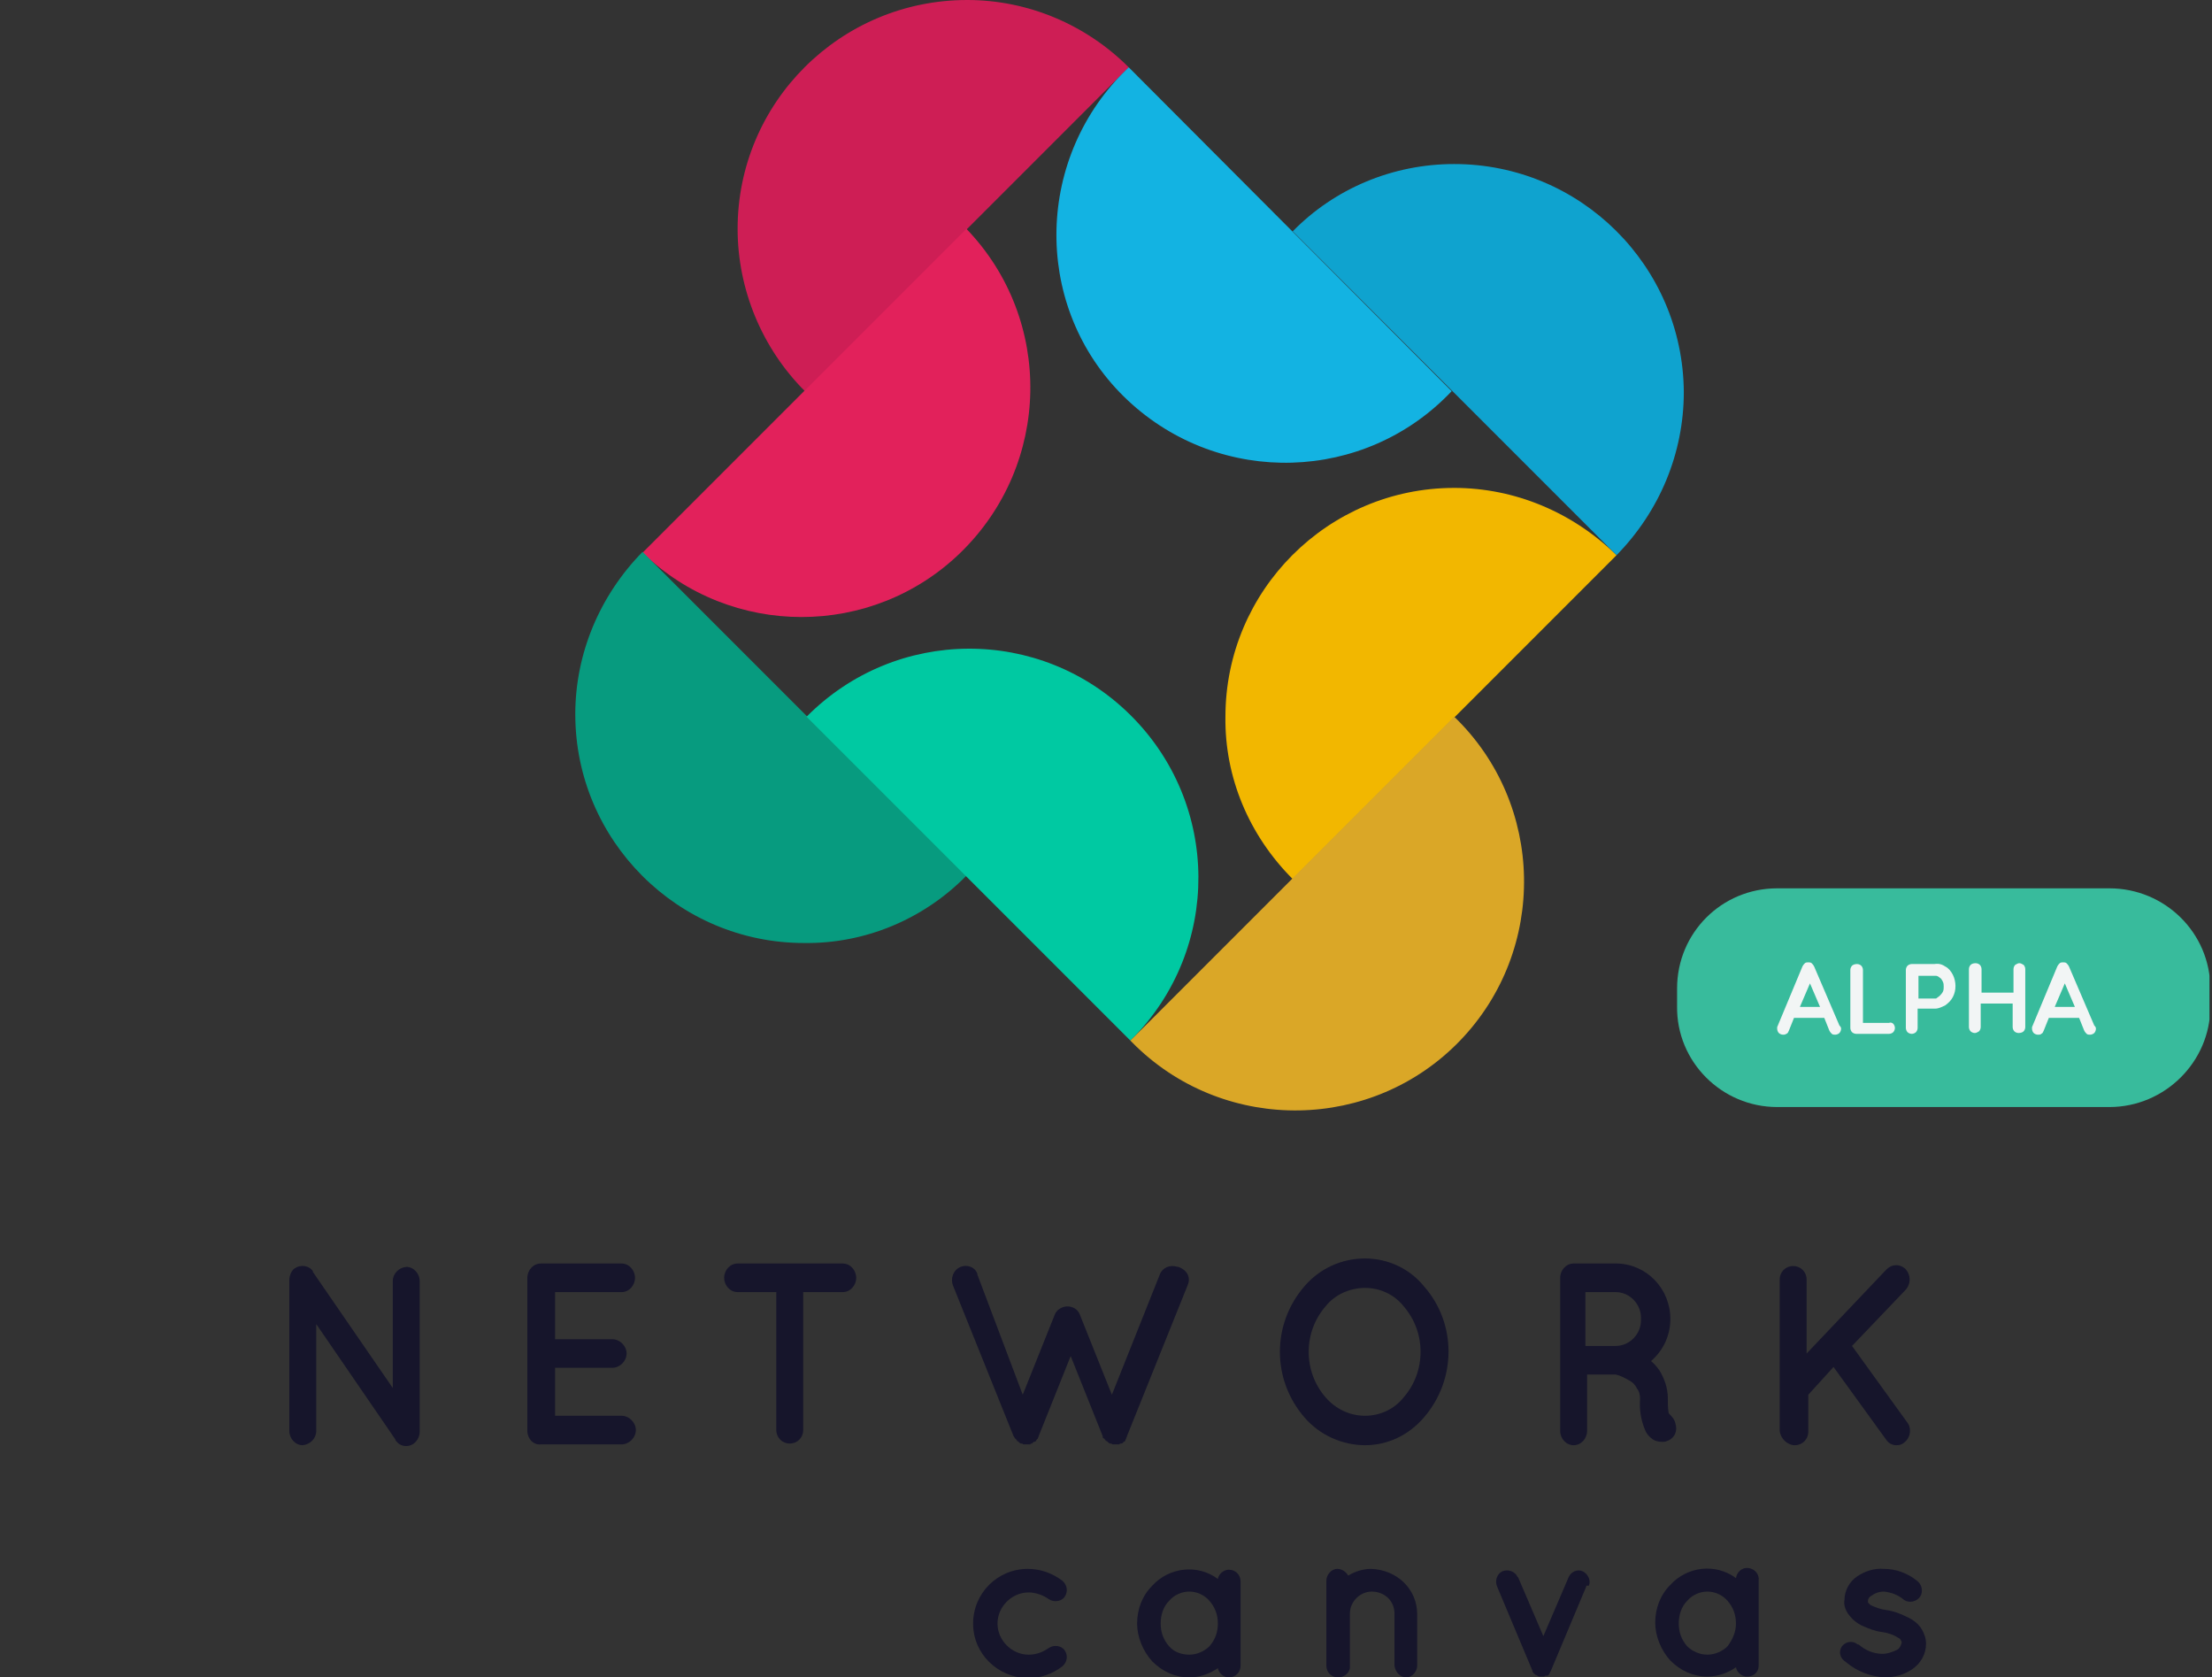 <?xml version="1.0" encoding="utf-8"?>
<!-- Generator: Adobe Illustrator 23.0.3, SVG Export Plug-In . SVG Version: 6.00 Build 0)  -->
<svg version="1.1" id="Layer_1" xmlns="http://www.w3.org/2000/svg" xmlns:xlink="http://www.w3.org/1999/xlink" x="0px" y="0px"
	 viewBox="0 0 263 199.4" style="enable-background:new 0 0 263 199.4;" xml:space="preserve">
<rect x="0" y="0" width="263" height="199.4" fill="#333333" stroke="none"/>
<style type="text/css">
	.st0{fill:#CE1E55;}
	.st1{fill:#E2215B;}
	.st2{fill:#079B7F;}
	.st3{fill:#00C9A2;}
	.st4{fill:#F2B700;}
	.st5{fill:#DAA727;}
	.st6{fill:#0FA3CF;}
	.st7{fill:#13B3E2;}
	.st8{fill:#16152B;}
	.st9{fill:none;}
	.st10{clip-path:url(#SVGID_2_);}
	.st11{clip-path:url(#SVGID_4_);}
	.st12{fill:#38BB9C;}
	.st13{enable-background:new    ;}
	.st14{fill:#F2F5F5;}
</style>
<title>NC-Type and Mark Stacked Neg</title>
<g>
	<path class="st0" d="M87.7,27.2C87.7,12.2,99.9,0,115,0c7.2,0,14.1,2.9,19.2,8L95.7,46.5C90.6,41.4,87.7,34.4,87.7,27.2"/>
	<path class="st1" d="M114.9,27.2c10.4,10.8,10.1,28-0.7,38.5c-10.5,10.2-27.3,10.2-37.8,0L114.9,27.2z"/>
	<path class="st2" d="M95.6,112.1c-15,0-27.2-12.2-27.2-27.2c0-7.2,2.9-14.1,8-19.3l38.5,38.5C109.8,109.3,102.8,112.2,95.6,112.1"
		/>
	<path class="st3" d="M95.9,85.2c10.6-10.7,27.8-10.8,38.5-0.2s10.8,27.8,0.2,38.5c-0.1,0.1-0.2,0.2-0.2,0.2L95.9,85.2z"/>
	<path class="st4" d="M145.7,85.2c0-15,12.2-27.2,27.2-27.2c7.2,0,14.1,2.9,19.3,8l-38.5,38.5C148.5,99.3,145.6,92.4,145.7,85.2"/>
	<path class="st5" d="M172.9,85.2c10.8,10.4,11.1,27.7,0.7,38.5c-10.4,10.8-27.7,11.1-38.5,0.7c-0.2-0.2-0.4-0.4-0.7-0.7L172.9,85.2
		z"/>
	<path class="st6" d="M172.9,19.5c15,0,27.2,12.1,27.3,27.1c0,7.3-2.9,14.2-8,19.4l-38.5-38.5C158.7,22.4,165.6,19.5,172.9,19.5"/>
	<path class="st7" d="M172.6,46.5c-10.3,10.9-27.5,11.4-38.5,1.1S122.8,20,133.1,9.1c0.4-0.4,0.7-0.7,1.1-1.1L172.6,46.5z"/>
	<path class="st8" d="M37.6,170.1c0,0.9-0.7,1.6-1.6,1.7c-0.9,0-1.6-0.8-1.6-1.7c0,0,0,0,0,0v-17.9c0-0.5,0.2-1.1,0.6-1.4
		c0.7-0.5,1.7-0.4,2.2,0.3c0,0,0,0,0,0.1l9.5,13.8v-12.7c0-0.9,0.7-1.6,1.6-1.7c0.9,0,1.6,0.8,1.6,1.7v17.9c0,0.9-0.7,1.7-1.6,1.7
		c-0.5,0-0.9-0.2-1.2-0.6c-0.1-0.1-0.1-0.1-0.1-0.2l-9.4-13.7V170.1z"/>
	<path class="st8" d="M62.7,170.1v-18.2c0-0.9,0.7-1.7,1.6-1.7c0,0,0,0,0,0h9.6c0.9,0,1.6,0.8,1.6,1.7c0,0.9-0.7,1.7-1.6,1.7h-7.9
		v5.6h6.8c0.9,0,1.7,0.8,1.7,1.7c0,0.9-0.8,1.7-1.7,1.7h-6.8v5.7h7.9c0.9,0,1.7,0.8,1.7,1.7c0,0.9-0.8,1.7-1.7,1.7h-9.5
		c-0.1,0-0.1,0-0.1,0l0,0C63.4,171.8,62.7,171,62.7,170.1C62.7,170.1,62.7,170.1,62.7,170.1z"/>
	<path class="st8" d="M100.2,153.6h-4.7v16.4c0,0.9-0.7,1.6-1.6,1.6s-1.6-0.7-1.6-1.6v-16.4h-4.6c-0.9,0-1.6-0.8-1.6-1.7
		c0-0.9,0.7-1.7,1.6-1.7c0,0,0,0,0,0h12.5c0.9,0,1.6,0.8,1.6,1.7C101.8,152.8,101.1,153.6,100.2,153.6z"/>
	<path class="st8" d="M141.2,152.8l-7.2,17.9c0,0.1-0.1,0.2-0.1,0.3l0,0c0,0.1-0.1,0.1-0.1,0.2c0,0.1,0,0.1,0,0.1
		c-0.1,0-0.1,0.1-0.2,0.1l0,0c-0.1,0.1-0.1,0.2-0.3,0.2l0,0l0,0c-0.1,0-0.2,0-0.2,0.1H133c-0.1,0-0.2,0-0.3,0c-0.1,0-0.2,0-0.3,0
		h-0.1c-0.1,0-0.1-0.1-0.2-0.1c0,0,0,0-0.1,0c-0.1,0-0.2-0.1-0.3-0.2l0,0c-0.1-0.1-0.1-0.1-0.2-0.1c0,0,0-0.1-0.1-0.1
		c0-0.1-0.1-0.1-0.1-0.2c-0.1,0-0.1,0-0.1,0c-0.1-0.1-0.1-0.2-0.1-0.3l-3.8-9.5l-3.8,9.5c0,0.1-0.1,0.2-0.1,0.3l0,0l-0.2,0.2
		c0,0.1,0,0.1,0,0.1c-0.1,0-0.1,0.1-0.2,0.1h-0.1c-0.1,0.1-0.2,0.2-0.2,0.2l0,0l0,0c-0.1,0-0.2,0-0.2,0.1h-0.1c-0.1,0-0.2,0-0.3,0
		c-0.1,0-0.2,0-0.3,0h-0.1c-0.1,0-0.1-0.1-0.2-0.1c0,0,0,0-0.1,0c-0.1,0-0.2-0.1-0.3-0.2l0,0c-0.1-0.1-0.1-0.1-0.2-0.1v-0.1
		c-0.1-0.1-0.1-0.1-0.2-0.2l0,0c-0.1-0.1-0.1-0.2-0.2-0.3l-7.2-17.9c-0.3-0.8,0-1.8,0.9-2.2c0.8-0.3,1.7,0,2,0.8c0,0,0,0.1,0,0.1
		l5.4,14.3l3.8-9.5c0.2-0.6,0.9-1,1.5-1c0.7,0,1.3,0.4,1.5,1l3.8,9.5l5.7-14.3c0.3-0.8,1.2-1.2,2.1-0.9c0,0,0.1,0,0.1,0
		C141.2,151,141.6,151.9,141.2,152.8z"/>
	<path class="st8" d="M169.3,152.9c3.9,4.4,3.9,11.1,0,15.6c-1.8,2.1-4.3,3.3-7,3.3c-2.7,0-5.4-1.2-7.2-3.3
		c-3.9-4.5-3.9-11.1,0-15.6c1.8-2.1,4.4-3.3,7.2-3.3C165,149.6,167.6,150.8,169.3,152.9z M168.9,160.7c0-2-0.7-3.9-2-5.4
		c-1.1-1.4-2.8-2.2-4.6-2.2c-1.8,0-3.6,0.8-4.7,2.2c-1.3,1.5-2,3.4-2,5.4c0,2,0.7,3.9,2,5.4c1.2,1.4,2.9,2.2,4.7,2.2
		c1.8,0,3.5-0.8,4.6-2.2C168.2,164.6,168.9,162.7,168.9,160.7L168.9,160.7z"/>
	<path class="st8" d="M199.2,169.2c0.3,0.9-0.1,1.8-1,2.1c-0.2,0.1-0.4,0.1-0.6,0.1l0,0c-0.4,0-0.8-0.1-1.1-0.3
		c-0.4-0.3-0.7-0.6-0.9-1.1c-0.5-1.2-0.7-2.4-0.6-3.7c0-0.5-0.1-0.9-0.4-1.3c-0.2-0.4-0.5-0.7-0.9-0.9c-0.5-0.3-1.1-0.6-1.6-0.7
		h-3.4v6.7c0,0.9-0.7,1.7-1.6,1.7c-0.9,0-1.6-0.8-1.6-1.7c0,0,0,0,0,0v-18.2c0-0.9,0.7-1.7,1.6-1.7c0,0,0,0,0,0h5.2
		c3.5,0.1,6.3,3,6.3,6.6c0,0,0,0,0,0c0,1.9-0.8,3.7-2.3,5c0.4,0.3,0.7,0.7,1,1.1c0.6,1,1,2.1,1,3.3c0,0.6,0,1.2,0.1,1.8
		C198.7,168.3,199.1,168.7,199.2,169.2z M195.1,156.8c0.1-1.7-1.3-3.2-3-3.2h-3.6v6.4h3.6C193.8,160,195.2,158.5,195.1,156.8z"/>
	<path class="st8" d="M211.6,170.1v-18c0-0.9,0.7-1.6,1.6-1.6s1.6,0.7,1.6,1.6v8.8l9.5-10c0.6-0.6,1.5-0.7,2.2-0.1
		c0,0,0.1,0.1,0.1,0.1c0.6,0.7,0.6,1.7,0,2.4l-6.4,6.7l6.5,9c0.6,0.7,0.5,1.8-0.2,2.4c-0.3,0.3-0.6,0.4-1,0.4
		c-0.5,0-0.9-0.2-1.2-0.6l-6.3-8.7l-3,3.3v4.4c0,0.9-0.7,1.6-1.6,1.6S211.7,171,211.6,170.1L211.6,170.1L211.6,170.1z"/>
	<path class="st8" d="M115.7,193c0-3.6,2.9-6.5,6.5-6.5c1.5,0,2.9,0.5,4.1,1.4c0.6,0.5,0.7,1.3,0.3,1.9c-0.4,0.6-1.3,0.7-1.9,0.3
		c0,0,0,0,0,0c-0.7-0.5-1.6-0.8-2.4-0.8c-2,0-3.7,1.7-3.7,3.7s1.7,3.7,3.7,3.7c0,0,0,0,0,0c0.9,0,1.7-0.3,2.4-0.8
		c0.6-0.4,1.5-0.3,1.9,0.3c0.4,0.6,0.3,1.4-0.3,1.9c-1.2,0.9-2.6,1.4-4.1,1.4C118.6,199.4,115.7,196.6,115.7,193z"/>
	<path class="st8" d="M147.5,193v5c0,0.8-0.6,1.4-1.4,1.4c-0.6,0-1.2-0.5-1.3-1.1c-1,0.7-2.2,1.1-3.4,1.1c-1.7,0-3.2-0.7-4.4-1.9
		c-1.1-1.2-1.8-2.9-1.8-4.5c0-1.7,0.6-3.3,1.8-4.5c2-2.2,5.4-2.6,7.8-0.8c0.1-0.6,0.7-1.1,1.3-1.1c0.8,0,1.4,0.6,1.4,1.4V193z
		 M144.8,193c0-1-0.3-1.9-1-2.7c-0.6-0.7-1.5-1.1-2.4-1.1c-0.9,0-1.8,0.4-2.4,1.1c-0.7,0.7-1,1.7-1,2.7c0,1,0.3,1.9,1,2.7
		c0.6,0.7,1.5,1,2.4,1c0.9,0,1.8-0.4,2.4-1C144.5,194.9,144.8,194,144.8,193z"/>
	<path class="st8" d="M168.5,191.9v6.1c0,0.7-0.6,1.4-1.3,1.4c0,0,0,0,0,0c-0.7,0-1.3-0.6-1.4-1.4v-6.2c0-1.5-1.2-2.6-2.7-2.6
		c-1.4,0-2.6,1.2-2.6,2.6c0,0,0,0,0,0v6.2c0,0.1,0,0.2,0,0.3c-0.1,0.6-0.7,1.1-1.4,1.1c-0.8,0-1.4-0.6-1.4-1.4c0,0,0,0,0,0v-10.1
		c0-0.7,0.6-1.4,1.3-1.4c0,0,0,0,0,0c0.5,0,1,0.3,1.3,0.8c0.8-0.5,1.8-0.8,2.7-0.8C166.1,186.6,168.5,188.9,168.5,191.9z"/>
	<path class="st8" d="M188.6,188.6l-4.2,10c0,0.1-0.1,0.1-0.1,0.2l0,0l-0.1,0.2l0,0c0,0.1-0.1,0.1-0.1,0.1l0,0
		c0,0.1-0.1,0.1-0.2,0.1h-0.1l0,0c-0.1,0-0.1,0-0.2,0.1h-0.1c-0.1,0-0.2,0-0.2,0c-0.1,0-0.2,0-0.2,0H183c-0.1,0-0.1-0.1-0.2-0.1l0,0
		l0,0c-0.1,0-0.1-0.1-0.2-0.1l0,0c-0.1,0-0.1-0.1-0.1-0.1c0,0,0,0-0.1,0c0-0.1-0.1-0.1-0.1-0.2l0,0c-0.1,0-0.1-0.1-0.1-0.2l-4.2-10
		c-0.3-0.7,0-1.5,0.6-1.8c0.7-0.3,1.5,0,1.8,0.6c0,0,0,0.1,0.1,0.1l3,7l3-7c0.3-0.7,1.1-1,1.7-0.7s1,1.1,0.7,1.7l0,0H188.6z"/>
	<path class="st8" d="M209.1,193v5c0,0.8-0.6,1.3-1.4,1.3c-0.6,0-1.2-0.5-1.3-1.1c-1,0.7-2.2,1.1-3.4,1.1c-1.7,0-3.2-0.7-4.4-1.9
		c-1.1-1.2-1.8-2.9-1.8-4.5c0-1.7,0.6-3.3,1.8-4.5c2-2.2,5.4-2.6,7.8-0.8c0.1-0.7,0.7-1.3,1.5-1.2c0.7,0.1,1.3,0.7,1.2,1.5l0,0V193z
		 M206.4,193c0-1-0.3-1.9-1-2.7c-0.6-0.7-1.5-1.1-2.4-1.1c-0.9,0-1.8,0.4-2.4,1.1c-0.7,0.7-1,1.7-1,2.7c0,1,0.3,1.9,1,2.7
		c0.6,0.6,1.5,1,2.4,1c0.9,0,1.8-0.4,2.4-1C206,194.9,206.4,194,206.4,193z"/>
	<path class="st8" d="M219,195.7c0.5-0.6,1.3-0.7,1.9-0.2c0,0,0,0,0.1,0c0.8,0.7,1.8,1.1,2.8,1.1c0.6,0,1.2-0.2,1.8-0.5
		c0.3-0.2,0.4-0.5,0.5-0.8c0-0.1,0-0.2-0.1-0.3c0-0.1-0.1-0.2-0.3-0.3c-0.6-0.4-1.3-0.6-2-0.7l0,0c-0.8-0.1-1.5-0.4-2.2-0.7
		c-0.7-0.3-1.3-0.8-1.8-1.5c-0.3-0.5-0.5-1-0.4-1.6c0-1.1,0.6-2.2,1.5-2.8c0.9-0.6,2-1,3.2-0.9c1.4,0,2.8,0.5,3.9,1.4
		c0.6,0.4,0.8,1.3,0.4,1.9c-0.4,0.6-1.3,0.8-1.9,0.4c0,0,0,0,0,0c-0.7-0.6-1.5-0.9-2.4-1c-0.6,0-1.1,0.2-1.5,0.5
		c-0.2,0.1-0.4,0.3-0.4,0.6c0,0.1,0,0.1,0,0.2c0.1,0.1,0.2,0.2,0.3,0.3c0.6,0.3,1.2,0.5,1.9,0.6l0,0l0,0c0.8,0.1,1.6,0.4,2.4,0.8
		c0.7,0.3,1.4,0.8,1.8,1.5c0.3,0.5,0.5,1.1,0.5,1.7c0,1.2-0.6,2.3-1.6,3c-1,0.7-2.2,1-3.3,1c-1.7-0.1-3.3-0.7-4.6-1.8
		C218.7,197.1,218.6,196.3,219,195.7z"/>
	<rect id="Frame" class="st9" width="263" height="199.4"/>
</g>
<g id="Alpha">
	<g id="AlphaTab">
		<g>
			<defs>
				<rect id="SVGID_1_" x="199.3" y="105.6" width="63.4" height="26"/>
			</defs>
			<clipPath id="SVGID_2_">
				<use xlink:href="#SVGID_1_"  style="overflow:visible;"/>
			</clipPath>
			<g class="st10">
				<g>
					<defs>
						<rect id="SVGID_3_" x="199.3" y="105.6" width="63.4" height="26"/>
					</defs>
					<clipPath id="SVGID_4_">
						<use xlink:href="#SVGID_3_"  style="overflow:visible;"/>
					</clipPath>
					<g class="st11">
						<path class="st12" d="M250.8,131.6h-39.5c-6.6,0-12-5.4-11.9-12v-2.1c0-6.6,5.3-11.9,11.9-11.9c0,0,0,0,0,0h39.5
							c6.6,0,12,5.3,12,11.9c0,0,0,0,0,0.1v2.1C262.8,126.2,257.4,131.6,250.8,131.6"/>
					</g>
				</g>
				<g class="st13">
					<path class="st14" d="M218.9,122.3c0,0.2-0.1,0.4-0.2,0.5s-0.3,0.2-0.5,0.2c-0.1,0-0.3,0-0.4-0.1c-0.1-0.1-0.2-0.2-0.3-0.4
						l-0.6-1.5h-3.6l-0.6,1.5c-0.1,0.2-0.1,0.3-0.3,0.4s-0.2,0.1-0.4,0.1c-0.2,0-0.4-0.1-0.5-0.2c-0.1-0.1-0.2-0.3-0.2-0.5
						c0-0.1,0-0.1,0-0.2l3-7.2c0.1-0.2,0.2-0.3,0.3-0.4s0.3-0.1,0.4-0.1c0.1,0,0.3,0,0.4,0.1s0.2,0.2,0.3,0.4l3,7
						C218.9,122.1,218.9,122.2,218.9,122.3z M214,119.7h2.4l-1.2-2.8L214,119.7z"/>
					<path class="st14" d="M225.1,121.7c0.1,0.1,0.2,0.3,0.2,0.5c0,0.2-0.1,0.4-0.2,0.5s-0.3,0.2-0.5,0.2h-3.9
						c-0.2,0-0.4-0.1-0.5-0.2c-0.1-0.1-0.2-0.3-0.2-0.5v-6.9c0-0.2,0.1-0.4,0.2-0.5c0.1-0.1,0.3-0.2,0.6-0.2c0.2,0,0.4,0.1,0.5,0.2
						c0.1,0.1,0.2,0.3,0.2,0.5v6.3h3.1C224.8,121.5,225,121.6,225.1,121.7z"/>
					<path class="st14" d="M231.3,114.9c0.4,0.2,0.7,0.6,0.9,1c0.2,0.4,0.3,0.9,0.3,1.3c0,0.5-0.1,0.9-0.3,1.3
						c-0.2,0.4-0.5,0.7-0.9,1c-0.4,0.2-0.8,0.4-1.2,0.4h-2.1v2.3c0,0.2-0.1,0.4-0.2,0.5s-0.3,0.2-0.5,0.2c-0.2,0-0.4-0.1-0.5-0.2
						s-0.2-0.3-0.2-0.5v-6.9c0-0.2,0.1-0.4,0.2-0.5c0.1-0.1,0.3-0.2,0.5-0.2h2.7C230.6,114.5,231,114.7,231.3,114.9z M230.6,118.4
						c0.1-0.1,0.3-0.3,0.4-0.5s0.1-0.4,0.1-0.6c0-0.2,0-0.4-0.1-0.6s-0.2-0.4-0.4-0.5c-0.1-0.1-0.3-0.2-0.4-0.2h-2.1v2.7h2.1
						C230.3,118.6,230.5,118.5,230.6,118.4z"/>
					<path class="st14" d="M240.6,114.7c0.1,0.1,0.2,0.3,0.2,0.5v6.9c0,0.2-0.1,0.4-0.2,0.5c-0.1,0.1-0.3,0.2-0.6,0.2
						c-0.2,0-0.4-0.1-0.5-0.2c-0.1-0.1-0.2-0.3-0.2-0.5v-2.8h-3.8v2.8c0,0.2-0.1,0.4-0.2,0.5c-0.2,0.1-0.3,0.2-0.5,0.2
						c-0.2,0-0.4-0.1-0.5-0.2c-0.1-0.1-0.2-0.3-0.2-0.5v-6.9c0-0.2,0.1-0.4,0.2-0.5c0.1-0.1,0.3-0.2,0.6-0.2c0.2,0,0.4,0.1,0.5,0.2
						c0.1,0.1,0.2,0.3,0.2,0.5v2.8h3.8v-2.8c0-0.2,0.1-0.4,0.2-0.5c0.2-0.1,0.3-0.2,0.5-0.2C240.3,114.5,240.4,114.6,240.6,114.7z"
						/>
					<path class="st14" d="M249.2,122.3c0,0.2-0.1,0.4-0.2,0.5c-0.1,0.1-0.3,0.2-0.5,0.2c-0.1,0-0.3,0-0.4-0.1s-0.2-0.2-0.3-0.4
						l-0.6-1.5h-3.6l-0.6,1.5c-0.1,0.2-0.1,0.3-0.3,0.4c-0.1,0.1-0.2,0.1-0.4,0.1c-0.2,0-0.4-0.1-0.5-0.2c-0.1-0.1-0.2-0.3-0.2-0.5
						c0-0.1,0-0.1,0-0.2l3-7.2c0.1-0.2,0.2-0.3,0.3-0.4c0.1-0.1,0.3-0.1,0.4-0.1c0.1,0,0.3,0,0.4,0.1s0.2,0.2,0.3,0.4l3,7
						C249.2,122.1,249.2,122.2,249.2,122.3z M244.3,119.7h2.4l-1.2-2.8L244.3,119.7z"/>
				</g>
			</g>
		</g>
	</g>
</g>
</svg>
